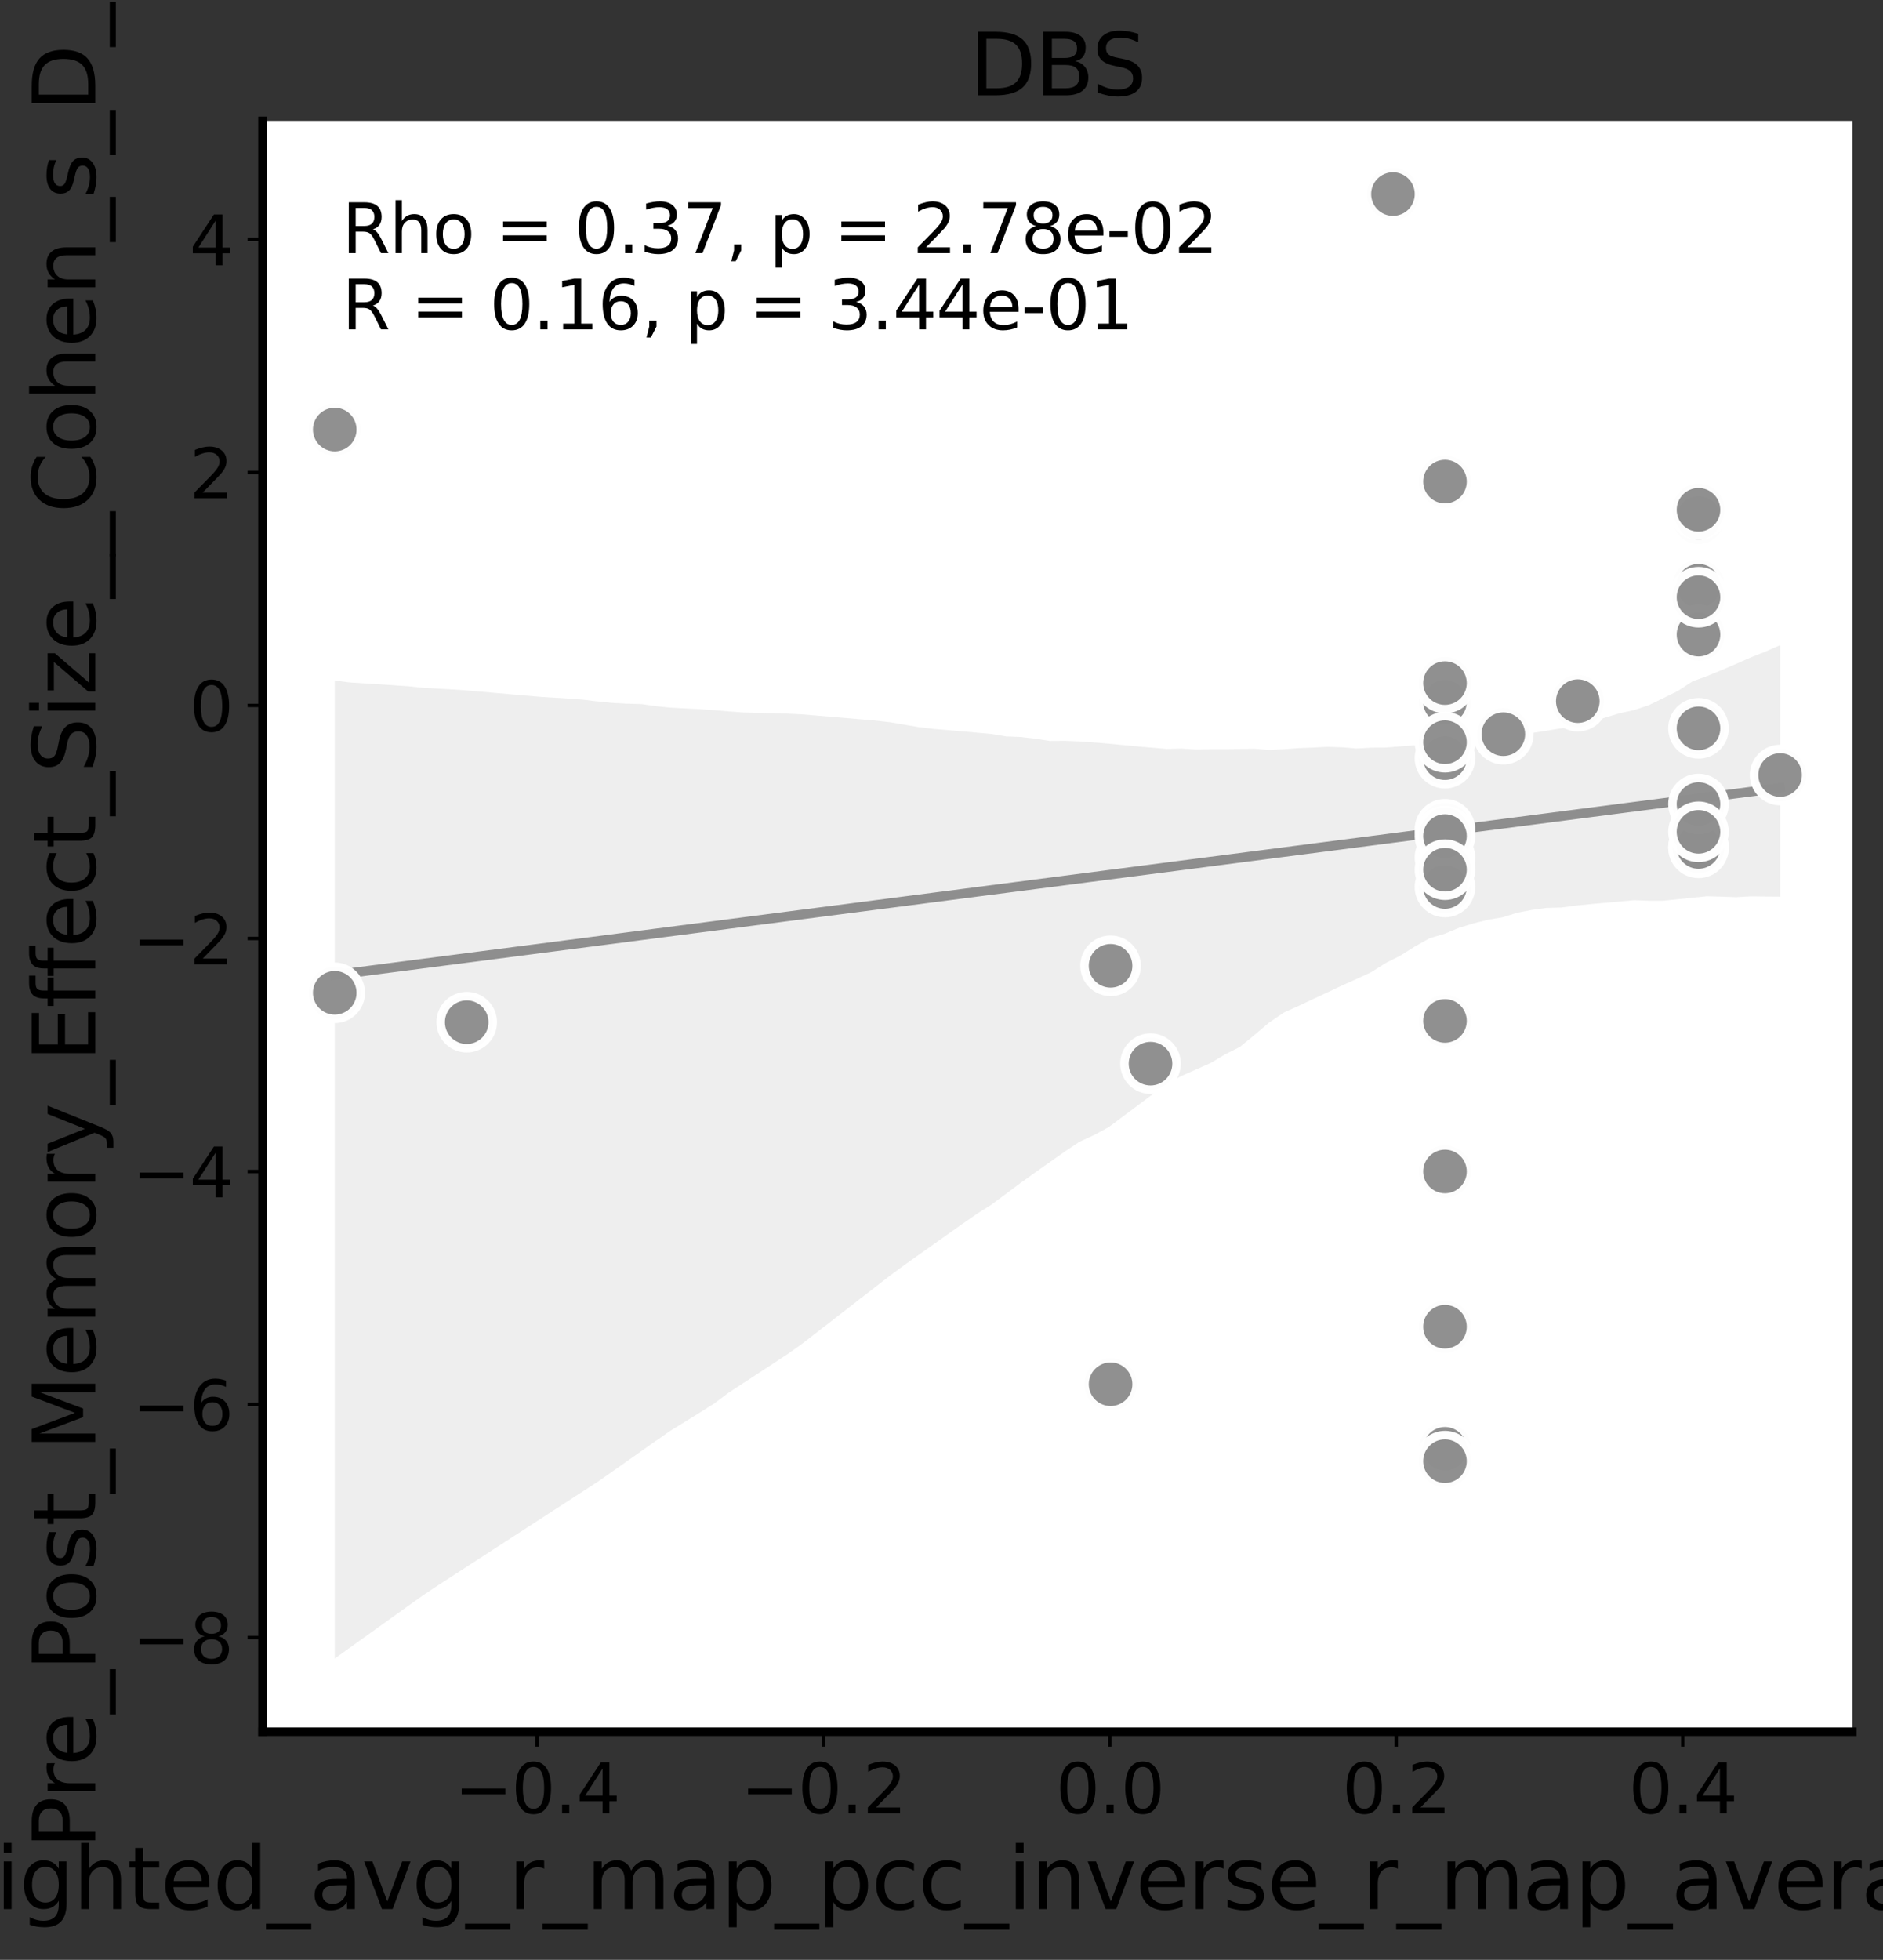 <?xml version="1.0" encoding="utf-8" standalone="no"?>
<!DOCTYPE svg PUBLIC "-//W3C//DTD SVG 1.1//EN"
  "http://www.w3.org/Graphics/SVG/1.1/DTD/svg11.dtd">
<svg xmlns:xlink="http://www.w3.org/1999/xlink" width="442.644pt" height="460.488pt" viewBox="0 0 442.644 460.488" xmlns="http://www.w3.org/2000/svg" version="1.1">
 <rect x="0" y="0" width="442.644" height="460.488" fill="#333333" stroke="none"/>
 <defs>
  <style type="text/css">*{stroke-linejoin: round; stroke-linecap: butt}</style>
 </defs>
 <g id="figure_1">
  <g id="patch_1">
   <path d="M 0 460.488 
L 442.644 460.488 
L 442.644 0 
L 0 0 
L 0 460.488 
z
" style="fill: none"/>
  </g>
  <g id="axes_1">
   <g id="patch_2">
    <path d="M 61.7 406.891 
L 435.444 406.891 
L 435.444 28.397 
L 61.7 28.397 
z
" style="fill: #ffffff"/>
   </g>
   <g id="PolyCollection_1">
    <path d="M 78.688 159.882 
L 78.688 389.686 
L 82.12 387.23 
L 85.552 384.774 
L 88.984 382.318 
L 92.416 379.862 
L 95.848 377.406 
L 99.28 374.95 
L 102.712 372.659 
L 106.144 370.434 
L 109.576 368.209 
L 113.008 365.985 
L 116.44 363.76 
L 119.872 361.535 
L 123.304 359.311 
L 126.736 357.086 
L 130.168 354.861 
L 133.6 352.637 
L 137.032 350.412 
L 140.464 348.187 
L 143.896 345.798 
L 147.328 343.375 
L 150.76 340.953 
L 154.192 338.531 
L 157.624 336.16 
L 161.056 334.037 
L 164.488 331.918 
L 167.92 329.751 
L 171.352 327.179 
L 174.784 324.939 
L 178.216 322.7 
L 181.648 320.454 
L 185.08 318.201 
L 188.512 315.768 
L 191.944 313.114 
L 195.376 310.455 
L 198.808 307.792 
L 202.24 305.13 
L 205.672 302.468 
L 209.104 299.806 
L 212.536 297.273 
L 215.968 294.842 
L 219.4 292.411 
L 222.832 289.98 
L 226.264 287.549 
L 229.696 285.178 
L 233.128 283.005 
L 236.56 280.448 
L 239.992 277.892 
L 243.424 275.426 
L 246.856 273.006 
L 250.288 270.585 
L 253.72 268.292 
L 257.152 266.715 
L 260.584 264.861 
L 264.016 262.307 
L 267.448 259.74 
L 270.88 257.171 
L 274.312 254.601 
L 277.744 252.795 
L 281.176 251.283 
L 284.608 249.76 
L 288.04 247.71 
L 291.472 245.985 
L 294.904 243.16 
L 298.336 240.271 
L 301.768 237.927 
L 305.2 236.374 
L 308.632 234.758 
L 312.064 233.171 
L 315.496 231.539 
L 318.928 230.01 
L 322.36 228.411 
L 325.792 226.248 
L 329.224 224.511 
L 332.656 222.355 
L 336.088 220.437 
L 339.52 219.434 
L 342.952 218.012 
L 346.384 216.957 
L 349.816 216.101 
L 353.248 215.522 
L 356.68 214.455 
L 360.112 213.795 
L 363.544 213.322 
L 366.976 213.239 
L 370.408 212.779 
L 373.84 212.44 
L 377.272 212.137 
L 380.704 211.833 
L 384.135 211.514 
L 387.567 211.64 
L 390.999 211.641 
L 394.431 211.287 
L 397.863 210.937 
L 401.295 210.586 
L 404.727 210.683 
L 408.159 210.806 
L 411.591 210.608 
L 415.023 210.647 
L 418.455 210.696 
L 418.455 151.593 
L 418.455 151.593 
L 415.023 153.101 
L 411.591 154.452 
L 408.159 155.969 
L 404.727 157.438 
L 401.295 158.849 
L 397.863 160.098 
L 394.431 162.341 
L 390.999 164.039 
L 387.567 165.707 
L 384.135 166.843 
L 380.704 167.593 
L 377.272 168.637 
L 373.84 169.547 
L 370.408 170.811 
L 366.976 171.129 
L 363.544 171.701 
L 360.112 172.232 
L 356.68 172.532 
L 353.248 173.082 
L 349.816 173.248 
L 346.384 173.548 
L 342.952 174.171 
L 339.52 174.772 
L 336.088 175.084 
L 332.656 175.104 
L 329.224 175.366 
L 325.792 175.644 
L 322.36 175.678 
L 318.928 175.87 
L 315.496 175.589 
L 312.064 175.473 
L 308.632 175.656 
L 305.2 175.787 
L 301.768 176.039 
L 298.336 176.202 
L 294.904 175.924 
L 291.472 175.969 
L 288.04 176.046 
L 284.608 176.042 
L 281.176 176.103 
L 277.744 175.879 
L 274.312 175.973 
L 270.88 175.678 
L 267.448 175.386 
L 264.016 175.056 
L 260.584 174.732 
L 257.152 174.448 
L 253.72 174.208 
L 250.288 174.063 
L 246.856 174.103 
L 243.424 173.576 
L 239.992 173.17 
L 236.56 173.037 
L 233.128 172.465 
L 229.696 172.151 
L 226.264 171.85 
L 222.832 171.552 
L 219.4 171.257 
L 215.968 170.85 
L 212.536 170.268 
L 209.104 169.686 
L 205.672 169.301 
L 202.24 169.003 
L 198.808 168.714 
L 195.376 168.425 
L 191.944 168.136 
L 188.512 167.847 
L 185.08 167.68 
L 181.648 167.589 
L 178.216 167.497 
L 174.784 167.406 
L 171.352 167.159 
L 167.92 166.869 
L 164.488 166.625 
L 161.056 166.45 
L 157.624 166.276 
L 154.192 165.926 
L 150.76 165.435 
L 147.328 165.34 
L 143.896 165.151 
L 140.464 164.81 
L 137.032 164.401 
L 133.6 164.133 
L 130.168 163.922 
L 126.736 163.71 
L 123.304 163.411 
L 119.872 163.11 
L 116.44 162.811 
L 113.008 162.513 
L 109.576 162.215 
L 106.144 161.978 
L 102.712 161.786 
L 99.28 161.594 
L 95.848 161.234 
L 92.416 161.008 
L 88.984 160.786 
L 85.552 160.564 
L 82.12 160.342 
L 78.688 159.882 
z
" clip-path="url(#p8b60f36606)" style="fill: #8e8e8e; fill-opacity: 0.15"/>
   </g>
   <g id="matplotlib.axis_1">
    <g id="xtick_1">
     <g id="line2d_1">
      <defs>
       <path id="mb87aa8b225" d="M 0 0 
L 0 3.5 
" style="stroke: #000000; stroke-width: 0.8"/>
      </defs>
      <g>
       <use xlink:href="#mb87aa8b225" x="126.218" y="406.891" style="stroke: #000000; stroke-width: 0.8"/>
      </g>
     </g>
     <g id="text_1">
      <!-- −0.4 -->
      <g transform="translate(106.792 426.048) scale(0.16 -0.16)">
       <defs>
        <path id="DejaVuSans-2212" d="M 678 2272 
L 4684 2272 
L 4684 1741 
L 678 1741 
L 678 2272 
z
" transform="scale(0.016)"/>
        <path id="DejaVuSans-30" d="M 2034 4250 
Q 1547 4250 1301 3770 
Q 1056 3291 1056 2328 
Q 1056 1369 1301 889 
Q 1547 409 2034 409 
Q 2525 409 2770 889 
Q 3016 1369 3016 2328 
Q 3016 3291 2770 3770 
Q 2525 4250 2034 4250 
z
M 2034 4750 
Q 2819 4750 3233 4129 
Q 3647 3509 3647 2328 
Q 3647 1150 3233 529 
Q 2819 -91 2034 -91 
Q 1250 -91 836 529 
Q 422 1150 422 2328 
Q 422 3509 836 4129 
Q 1250 4750 2034 4750 
z
" transform="scale(0.016)"/>
        <path id="DejaVuSans-2e" d="M 684 794 
L 1344 794 
L 1344 0 
L 684 0 
L 684 794 
z
" transform="scale(0.016)"/>
        <path id="DejaVuSans-34" d="M 2419 4116 
L 825 1625 
L 2419 1625 
L 2419 4116 
z
M 2253 4666 
L 3047 4666 
L 3047 1625 
L 3713 1625 
L 3713 1100 
L 3047 1100 
L 3047 0 
L 2419 0 
L 2419 1100 
L 313 1100 
L 313 1709 
L 2253 4666 
z
" transform="scale(0.016)"/>
       </defs>
       <use xlink:href="#DejaVuSans-2212"/>
       <use xlink:href="#DejaVuSans-30" x="83.789"/>
       <use xlink:href="#DejaVuSans-2e" x="147.412"/>
       <use xlink:href="#DejaVuSans-34" x="179.199"/>
      </g>
     </g>
    </g>
    <g id="xtick_2">
     <g id="line2d_2">
      <g>
       <use xlink:href="#mb87aa8b225" x="193.556" y="406.891" style="stroke: #000000; stroke-width: 0.8"/>
      </g>
     </g>
     <g id="text_2">
      <!-- −0.2 -->
      <g transform="translate(174.129 426.048) scale(0.16 -0.16)">
       <defs>
        <path id="DejaVuSans-32" d="M 1228 531 
L 3431 531 
L 3431 0 
L 469 0 
L 469 531 
Q 828 903 1448 1529 
Q 2069 2156 2228 2338 
Q 2531 2678 2651 2914 
Q 2772 3150 2772 3378 
Q 2772 3750 2511 3984 
Q 2250 4219 1831 4219 
Q 1534 4219 1204 4116 
Q 875 4013 500 3803 
L 500 4441 
Q 881 4594 1212 4672 
Q 1544 4750 1819 4750 
Q 2544 4750 2975 4387 
Q 3406 4025 3406 3419 
Q 3406 3131 3298 2873 
Q 3191 2616 2906 2266 
Q 2828 2175 2409 1742 
Q 1991 1309 1228 531 
z
" transform="scale(0.016)"/>
       </defs>
       <use xlink:href="#DejaVuSans-2212"/>
       <use xlink:href="#DejaVuSans-30" x="83.789"/>
       <use xlink:href="#DejaVuSans-2e" x="147.412"/>
       <use xlink:href="#DejaVuSans-32" x="179.199"/>
      </g>
     </g>
    </g>
    <g id="xtick_3">
     <g id="line2d_3">
      <g>
       <use xlink:href="#mb87aa8b225" x="260.893" y="406.891" style="stroke: #000000; stroke-width: 0.8"/>
      </g>
     </g>
     <g id="text_3">
      <!-- 0.0 -->
      <g transform="translate(248.171 426.048) scale(0.16 -0.16)">
       <use xlink:href="#DejaVuSans-30"/>
       <use xlink:href="#DejaVuSans-2e" x="63.623"/>
       <use xlink:href="#DejaVuSans-30" x="95.41"/>
      </g>
     </g>
    </g>
    <g id="xtick_4">
     <g id="line2d_4">
      <g>
       <use xlink:href="#mb87aa8b225" x="328.231" y="406.891" style="stroke: #000000; stroke-width: 0.8"/>
      </g>
     </g>
     <g id="text_4">
      <!-- 0.2 -->
      <g transform="translate(315.508 426.048) scale(0.16 -0.16)">
       <use xlink:href="#DejaVuSans-30"/>
       <use xlink:href="#DejaVuSans-2e" x="63.623"/>
       <use xlink:href="#DejaVuSans-32" x="95.41"/>
      </g>
     </g>
    </g>
    <g id="xtick_5">
     <g id="line2d_5">
      <g>
       <use xlink:href="#mb87aa8b225" x="395.569" y="406.891" style="stroke: #000000; stroke-width: 0.8"/>
      </g>
     </g>
     <g id="text_5">
      <!-- 0.4 -->
      <g transform="translate(382.846 426.048) scale(0.16 -0.16)">
       <use xlink:href="#DejaVuSans-30"/>
       <use xlink:href="#DejaVuSans-2e" x="63.623"/>
       <use xlink:href="#DejaVuSans-34" x="95.41"/>
      </g>
     </g>
    </g>
    <g id="text_6">
     <!-- all_datasets_weighted_avg_r_map_pcc_inverse_r_map_average_target_in_subject -->
     <g transform="translate(-159.113 448.572) scale(0.2 -0.2)">
      <defs>
       <path id="DejaVuSans-61" d="M 2194 1759 
Q 1497 1759 1228 1600 
Q 959 1441 959 1056 
Q 959 750 1161 570 
Q 1363 391 1709 391 
Q 2188 391 2477 730 
Q 2766 1069 2766 1631 
L 2766 1759 
L 2194 1759 
z
M 3341 1997 
L 3341 0 
L 2766 0 
L 2766 531 
Q 2569 213 2275 61 
Q 1981 -91 1556 -91 
Q 1019 -91 701 211 
Q 384 513 384 1019 
Q 384 1609 779 1909 
Q 1175 2209 1959 2209 
L 2766 2209 
L 2766 2266 
Q 2766 2663 2505 2880 
Q 2244 3097 1772 3097 
Q 1472 3097 1187 3025 
Q 903 2953 641 2809 
L 641 3341 
Q 956 3463 1253 3523 
Q 1550 3584 1831 3584 
Q 2591 3584 2966 3190 
Q 3341 2797 3341 1997 
z
" transform="scale(0.016)"/>
       <path id="DejaVuSans-6c" d="M 603 4863 
L 1178 4863 
L 1178 0 
L 603 0 
L 603 4863 
z
" transform="scale(0.016)"/>
       <path id="DejaVuSans-5f" d="M 3263 -1063 
L 3263 -1509 
L -63 -1509 
L -63 -1063 
L 3263 -1063 
z
" transform="scale(0.016)"/>
       <path id="DejaVuSans-64" d="M 2906 2969 
L 2906 4863 
L 3481 4863 
L 3481 0 
L 2906 0 
L 2906 525 
Q 2725 213 2448 61 
Q 2172 -91 1784 -91 
Q 1150 -91 751 415 
Q 353 922 353 1747 
Q 353 2572 751 3078 
Q 1150 3584 1784 3584 
Q 2172 3584 2448 3432 
Q 2725 3281 2906 2969 
z
M 947 1747 
Q 947 1113 1208 752 
Q 1469 391 1925 391 
Q 2381 391 2643 752 
Q 2906 1113 2906 1747 
Q 2906 2381 2643 2742 
Q 2381 3103 1925 3103 
Q 1469 3103 1208 2742 
Q 947 2381 947 1747 
z
" transform="scale(0.016)"/>
       <path id="DejaVuSans-74" d="M 1172 4494 
L 1172 3500 
L 2356 3500 
L 2356 3053 
L 1172 3053 
L 1172 1153 
Q 1172 725 1289 603 
Q 1406 481 1766 481 
L 2356 481 
L 2356 0 
L 1766 0 
Q 1100 0 847 248 
Q 594 497 594 1153 
L 594 3053 
L 172 3053 
L 172 3500 
L 594 3500 
L 594 4494 
L 1172 4494 
z
" transform="scale(0.016)"/>
       <path id="DejaVuSans-73" d="M 2834 3397 
L 2834 2853 
Q 2591 2978 2328 3040 
Q 2066 3103 1784 3103 
Q 1356 3103 1142 2972 
Q 928 2841 928 2578 
Q 928 2378 1081 2264 
Q 1234 2150 1697 2047 
L 1894 2003 
Q 2506 1872 2764 1633 
Q 3022 1394 3022 966 
Q 3022 478 2636 193 
Q 2250 -91 1575 -91 
Q 1294 -91 989 -36 
Q 684 19 347 128 
L 347 722 
Q 666 556 975 473 
Q 1284 391 1588 391 
Q 1994 391 2212 530 
Q 2431 669 2431 922 
Q 2431 1156 2273 1281 
Q 2116 1406 1581 1522 
L 1381 1569 
Q 847 1681 609 1914 
Q 372 2147 372 2553 
Q 372 3047 722 3315 
Q 1072 3584 1716 3584 
Q 2034 3584 2315 3537 
Q 2597 3491 2834 3397 
z
" transform="scale(0.016)"/>
       <path id="DejaVuSans-65" d="M 3597 1894 
L 3597 1613 
L 953 1613 
Q 991 1019 1311 708 
Q 1631 397 2203 397 
Q 2534 397 2845 478 
Q 3156 559 3463 722 
L 3463 178 
Q 3153 47 2828 -22 
Q 2503 -91 2169 -91 
Q 1331 -91 842 396 
Q 353 884 353 1716 
Q 353 2575 817 3079 
Q 1281 3584 2069 3584 
Q 2775 3584 3186 3129 
Q 3597 2675 3597 1894 
z
M 3022 2063 
Q 3016 2534 2758 2815 
Q 2500 3097 2075 3097 
Q 1594 3097 1305 2825 
Q 1016 2553 972 2059 
L 3022 2063 
z
" transform="scale(0.016)"/>
       <path id="DejaVuSans-77" d="M 269 3500 
L 844 3500 
L 1563 769 
L 2278 3500 
L 2956 3500 
L 3675 769 
L 4391 3500 
L 4966 3500 
L 4050 0 
L 3372 0 
L 2619 2869 
L 1863 0 
L 1184 0 
L 269 3500 
z
" transform="scale(0.016)"/>
       <path id="DejaVuSans-69" d="M 603 3500 
L 1178 3500 
L 1178 0 
L 603 0 
L 603 3500 
z
M 603 4863 
L 1178 4863 
L 1178 4134 
L 603 4134 
L 603 4863 
z
" transform="scale(0.016)"/>
       <path id="DejaVuSans-67" d="M 2906 1791 
Q 2906 2416 2648 2759 
Q 2391 3103 1925 3103 
Q 1463 3103 1205 2759 
Q 947 2416 947 1791 
Q 947 1169 1205 825 
Q 1463 481 1925 481 
Q 2391 481 2648 825 
Q 2906 1169 2906 1791 
z
M 3481 434 
Q 3481 -459 3084 -895 
Q 2688 -1331 1869 -1331 
Q 1566 -1331 1297 -1286 
Q 1028 -1241 775 -1147 
L 775 -588 
Q 1028 -725 1275 -790 
Q 1522 -856 1778 -856 
Q 2344 -856 2625 -561 
Q 2906 -266 2906 331 
L 2906 616 
Q 2728 306 2450 153 
Q 2172 0 1784 0 
Q 1141 0 747 490 
Q 353 981 353 1791 
Q 353 2603 747 3093 
Q 1141 3584 1784 3584 
Q 2172 3584 2450 3431 
Q 2728 3278 2906 2969 
L 2906 3500 
L 3481 3500 
L 3481 434 
z
" transform="scale(0.016)"/>
       <path id="DejaVuSans-68" d="M 3513 2113 
L 3513 0 
L 2938 0 
L 2938 2094 
Q 2938 2591 2744 2837 
Q 2550 3084 2163 3084 
Q 1697 3084 1428 2787 
Q 1159 2491 1159 1978 
L 1159 0 
L 581 0 
L 581 4863 
L 1159 4863 
L 1159 2956 
Q 1366 3272 1645 3428 
Q 1925 3584 2291 3584 
Q 2894 3584 3203 3211 
Q 3513 2838 3513 2113 
z
" transform="scale(0.016)"/>
       <path id="DejaVuSans-76" d="M 191 3500 
L 800 3500 
L 1894 563 
L 2988 3500 
L 3597 3500 
L 2284 0 
L 1503 0 
L 191 3500 
z
" transform="scale(0.016)"/>
       <path id="DejaVuSans-72" d="M 2631 2963 
Q 2534 3019 2420 3045 
Q 2306 3072 2169 3072 
Q 1681 3072 1420 2755 
Q 1159 2438 1159 1844 
L 1159 0 
L 581 0 
L 581 3500 
L 1159 3500 
L 1159 2956 
Q 1341 3275 1631 3429 
Q 1922 3584 2338 3584 
Q 2397 3584 2469 3576 
Q 2541 3569 2628 3553 
L 2631 2963 
z
" transform="scale(0.016)"/>
       <path id="DejaVuSans-6d" d="M 3328 2828 
Q 3544 3216 3844 3400 
Q 4144 3584 4550 3584 
Q 5097 3584 5394 3201 
Q 5691 2819 5691 2113 
L 5691 0 
L 5113 0 
L 5113 2094 
Q 5113 2597 4934 2840 
Q 4756 3084 4391 3084 
Q 3944 3084 3684 2787 
Q 3425 2491 3425 1978 
L 3425 0 
L 2847 0 
L 2847 2094 
Q 2847 2600 2669 2842 
Q 2491 3084 2119 3084 
Q 1678 3084 1418 2786 
Q 1159 2488 1159 1978 
L 1159 0 
L 581 0 
L 581 3500 
L 1159 3500 
L 1159 2956 
Q 1356 3278 1631 3431 
Q 1906 3584 2284 3584 
Q 2666 3584 2933 3390 
Q 3200 3197 3328 2828 
z
" transform="scale(0.016)"/>
       <path id="DejaVuSans-70" d="M 1159 525 
L 1159 -1331 
L 581 -1331 
L 581 3500 
L 1159 3500 
L 1159 2969 
Q 1341 3281 1617 3432 
Q 1894 3584 2278 3584 
Q 2916 3584 3314 3078 
Q 3713 2572 3713 1747 
Q 3713 922 3314 415 
Q 2916 -91 2278 -91 
Q 1894 -91 1617 61 
Q 1341 213 1159 525 
z
M 3116 1747 
Q 3116 2381 2855 2742 
Q 2594 3103 2138 3103 
Q 1681 3103 1420 2742 
Q 1159 2381 1159 1747 
Q 1159 1113 1420 752 
Q 1681 391 2138 391 
Q 2594 391 2855 752 
Q 3116 1113 3116 1747 
z
" transform="scale(0.016)"/>
       <path id="DejaVuSans-63" d="M 3122 3366 
L 3122 2828 
Q 2878 2963 2633 3030 
Q 2388 3097 2138 3097 
Q 1578 3097 1268 2742 
Q 959 2388 959 1747 
Q 959 1106 1268 751 
Q 1578 397 2138 397 
Q 2388 397 2633 464 
Q 2878 531 3122 666 
L 3122 134 
Q 2881 22 2623 -34 
Q 2366 -91 2075 -91 
Q 1284 -91 818 406 
Q 353 903 353 1747 
Q 353 2603 823 3093 
Q 1294 3584 2113 3584 
Q 2378 3584 2631 3529 
Q 2884 3475 3122 3366 
z
" transform="scale(0.016)"/>
       <path id="DejaVuSans-6e" d="M 3513 2113 
L 3513 0 
L 2938 0 
L 2938 2094 
Q 2938 2591 2744 2837 
Q 2550 3084 2163 3084 
Q 1697 3084 1428 2787 
Q 1159 2491 1159 1978 
L 1159 0 
L 581 0 
L 581 3500 
L 1159 3500 
L 1159 2956 
Q 1366 3272 1645 3428 
Q 1925 3584 2291 3584 
Q 2894 3584 3203 3211 
Q 3513 2838 3513 2113 
z
" transform="scale(0.016)"/>
       <path id="DejaVuSans-75" d="M 544 1381 
L 544 3500 
L 1119 3500 
L 1119 1403 
Q 1119 906 1312 657 
Q 1506 409 1894 409 
Q 2359 409 2629 706 
Q 2900 1003 2900 1516 
L 2900 3500 
L 3475 3500 
L 3475 0 
L 2900 0 
L 2900 538 
Q 2691 219 2414 64 
Q 2138 -91 1772 -91 
Q 1169 -91 856 284 
Q 544 659 544 1381 
z
M 1991 3584 
L 1991 3584 
z
" transform="scale(0.016)"/>
       <path id="DejaVuSans-62" d="M 3116 1747 
Q 3116 2381 2855 2742 
Q 2594 3103 2138 3103 
Q 1681 3103 1420 2742 
Q 1159 2381 1159 1747 
Q 1159 1113 1420 752 
Q 1681 391 2138 391 
Q 2594 391 2855 752 
Q 3116 1113 3116 1747 
z
M 1159 2969 
Q 1341 3281 1617 3432 
Q 1894 3584 2278 3584 
Q 2916 3584 3314 3078 
Q 3713 2572 3713 1747 
Q 3713 922 3314 415 
Q 2916 -91 2278 -91 
Q 1894 -91 1617 61 
Q 1341 213 1159 525 
L 1159 0 
L 581 0 
L 581 4863 
L 1159 4863 
L 1159 2969 
z
" transform="scale(0.016)"/>
       <path id="DejaVuSans-6a" d="M 603 3500 
L 1178 3500 
L 1178 -63 
Q 1178 -731 923 -1031 
Q 669 -1331 103 -1331 
L -116 -1331 
L -116 -844 
L 38 -844 
Q 366 -844 484 -692 
Q 603 -541 603 -63 
L 603 3500 
z
M 603 4863 
L 1178 4863 
L 1178 4134 
L 603 4134 
L 603 4863 
z
" transform="scale(0.016)"/>
      </defs>
      <use xlink:href="#DejaVuSans-61"/>
      <use xlink:href="#DejaVuSans-6c" x="61.279"/>
      <use xlink:href="#DejaVuSans-6c" x="89.062"/>
      <use xlink:href="#DejaVuSans-5f" x="116.846"/>
      <use xlink:href="#DejaVuSans-64" x="166.846"/>
      <use xlink:href="#DejaVuSans-61" x="230.322"/>
      <use xlink:href="#DejaVuSans-74" x="291.602"/>
      <use xlink:href="#DejaVuSans-61" x="330.811"/>
      <use xlink:href="#DejaVuSans-73" x="392.09"/>
      <use xlink:href="#DejaVuSans-65" x="444.189"/>
      <use xlink:href="#DejaVuSans-74" x="505.713"/>
      <use xlink:href="#DejaVuSans-73" x="544.922"/>
      <use xlink:href="#DejaVuSans-5f" x="597.021"/>
      <use xlink:href="#DejaVuSans-77" x="647.021"/>
      <use xlink:href="#DejaVuSans-65" x="728.809"/>
      <use xlink:href="#DejaVuSans-69" x="790.332"/>
      <use xlink:href="#DejaVuSans-67" x="818.115"/>
      <use xlink:href="#DejaVuSans-68" x="881.592"/>
      <use xlink:href="#DejaVuSans-74" x="944.971"/>
      <use xlink:href="#DejaVuSans-65" x="984.18"/>
      <use xlink:href="#DejaVuSans-64" x="1045.703"/>
      <use xlink:href="#DejaVuSans-5f" x="1109.18"/>
      <use xlink:href="#DejaVuSans-61" x="1159.18"/>
      <use xlink:href="#DejaVuSans-76" x="1220.459"/>
      <use xlink:href="#DejaVuSans-67" x="1279.639"/>
      <use xlink:href="#DejaVuSans-5f" x="1343.115"/>
      <use xlink:href="#DejaVuSans-72" x="1393.115"/>
      <use xlink:href="#DejaVuSans-5f" x="1434.229"/>
      <use xlink:href="#DejaVuSans-6d" x="1484.229"/>
      <use xlink:href="#DejaVuSans-61" x="1581.641"/>
      <use xlink:href="#DejaVuSans-70" x="1642.92"/>
      <use xlink:href="#DejaVuSans-5f" x="1706.396"/>
      <use xlink:href="#DejaVuSans-70" x="1756.396"/>
      <use xlink:href="#DejaVuSans-63" x="1819.873"/>
      <use xlink:href="#DejaVuSans-63" x="1874.854"/>
      <use xlink:href="#DejaVuSans-5f" x="1929.834"/>
      <use xlink:href="#DejaVuSans-69" x="1979.834"/>
      <use xlink:href="#DejaVuSans-6e" x="2007.617"/>
      <use xlink:href="#DejaVuSans-76" x="2070.996"/>
      <use xlink:href="#DejaVuSans-65" x="2130.176"/>
      <use xlink:href="#DejaVuSans-72" x="2191.699"/>
      <use xlink:href="#DejaVuSans-73" x="2232.812"/>
      <use xlink:href="#DejaVuSans-65" x="2284.912"/>
      <use xlink:href="#DejaVuSans-5f" x="2346.436"/>
      <use xlink:href="#DejaVuSans-72" x="2396.436"/>
      <use xlink:href="#DejaVuSans-5f" x="2437.549"/>
      <use xlink:href="#DejaVuSans-6d" x="2487.549"/>
      <use xlink:href="#DejaVuSans-61" x="2584.961"/>
      <use xlink:href="#DejaVuSans-70" x="2646.24"/>
      <use xlink:href="#DejaVuSans-5f" x="2709.717"/>
      <use xlink:href="#DejaVuSans-61" x="2759.717"/>
      <use xlink:href="#DejaVuSans-76" x="2820.996"/>
      <use xlink:href="#DejaVuSans-65" x="2880.176"/>
      <use xlink:href="#DejaVuSans-72" x="2941.699"/>
      <use xlink:href="#DejaVuSans-61" x="2982.812"/>
      <use xlink:href="#DejaVuSans-67" x="3044.092"/>
      <use xlink:href="#DejaVuSans-65" x="3107.568"/>
      <use xlink:href="#DejaVuSans-5f" x="3169.092"/>
      <use xlink:href="#DejaVuSans-74" x="3219.092"/>
      <use xlink:href="#DejaVuSans-61" x="3258.301"/>
      <use xlink:href="#DejaVuSans-72" x="3319.58"/>
      <use xlink:href="#DejaVuSans-67" x="3358.943"/>
      <use xlink:href="#DejaVuSans-65" x="3422.42"/>
      <use xlink:href="#DejaVuSans-74" x="3483.943"/>
      <use xlink:href="#DejaVuSans-5f" x="3523.152"/>
      <use xlink:href="#DejaVuSans-69" x="3573.152"/>
      <use xlink:href="#DejaVuSans-6e" x="3600.936"/>
      <use xlink:href="#DejaVuSans-5f" x="3664.314"/>
      <use xlink:href="#DejaVuSans-73" x="3714.314"/>
      <use xlink:href="#DejaVuSans-75" x="3766.414"/>
      <use xlink:href="#DejaVuSans-62" x="3829.793"/>
      <use xlink:href="#DejaVuSans-6a" x="3893.27"/>
      <use xlink:href="#DejaVuSans-65" x="3921.053"/>
      <use xlink:href="#DejaVuSans-63" x="3982.576"/>
      <use xlink:href="#DejaVuSans-74" x="4037.557"/>
     </g>
    </g>
   </g>
   <g id="matplotlib.axis_2">
    <g id="ytick_1">
     <g id="line2d_6">
      <defs>
       <path id="m7cb3d5a577" d="M 0 0 
L -3.5 0 
" style="stroke: #000000; stroke-width: 0.8"/>
      </defs>
      <g>
       <use xlink:href="#m7cb3d5a577" x="61.7" y="384.751" style="stroke: #000000; stroke-width: 0.8"/>
      </g>
     </g>
     <g id="text_7">
      <!-- −8 -->
      <g transform="translate(31.113 390.83) scale(0.16 -0.16)">
       <defs>
        <path id="DejaVuSans-38" d="M 2034 2216 
Q 1584 2216 1326 1975 
Q 1069 1734 1069 1313 
Q 1069 891 1326 650 
Q 1584 409 2034 409 
Q 2484 409 2743 651 
Q 3003 894 3003 1313 
Q 3003 1734 2745 1975 
Q 2488 2216 2034 2216 
z
M 1403 2484 
Q 997 2584 770 2862 
Q 544 3141 544 3541 
Q 544 4100 942 4425 
Q 1341 4750 2034 4750 
Q 2731 4750 3128 4425 
Q 3525 4100 3525 3541 
Q 3525 3141 3298 2862 
Q 3072 2584 2669 2484 
Q 3125 2378 3379 2068 
Q 3634 1759 3634 1313 
Q 3634 634 3220 271 
Q 2806 -91 2034 -91 
Q 1263 -91 848 271 
Q 434 634 434 1313 
Q 434 1759 690 2068 
Q 947 2378 1403 2484 
z
M 1172 3481 
Q 1172 3119 1398 2916 
Q 1625 2713 2034 2713 
Q 2441 2713 2670 2916 
Q 2900 3119 2900 3481 
Q 2900 3844 2670 4047 
Q 2441 4250 2034 4250 
Q 1625 4250 1398 4047 
Q 1172 3844 1172 3481 
z
" transform="scale(0.016)"/>
       </defs>
       <use xlink:href="#DejaVuSans-2212"/>
       <use xlink:href="#DejaVuSans-38" x="83.789"/>
      </g>
     </g>
    </g>
    <g id="ytick_2">
     <g id="line2d_7">
      <g>
       <use xlink:href="#m7cb3d5a577" x="61.7" y="330.002" style="stroke: #000000; stroke-width: 0.8"/>
      </g>
     </g>
     <g id="text_8">
      <!-- −6 -->
      <g transform="translate(31.113 336.081) scale(0.16 -0.16)">
       <defs>
        <path id="DejaVuSans-36" d="M 2113 2584 
Q 1688 2584 1439 2293 
Q 1191 2003 1191 1497 
Q 1191 994 1439 701 
Q 1688 409 2113 409 
Q 2538 409 2786 701 
Q 3034 994 3034 1497 
Q 3034 2003 2786 2293 
Q 2538 2584 2113 2584 
z
M 3366 4563 
L 3366 3988 
Q 3128 4100 2886 4159 
Q 2644 4219 2406 4219 
Q 1781 4219 1451 3797 
Q 1122 3375 1075 2522 
Q 1259 2794 1537 2939 
Q 1816 3084 2150 3084 
Q 2853 3084 3261 2657 
Q 3669 2231 3669 1497 
Q 3669 778 3244 343 
Q 2819 -91 2113 -91 
Q 1303 -91 875 529 
Q 447 1150 447 2328 
Q 447 3434 972 4092 
Q 1497 4750 2381 4750 
Q 2619 4750 2861 4703 
Q 3103 4656 3366 4563 
z
" transform="scale(0.016)"/>
       </defs>
       <use xlink:href="#DejaVuSans-2212"/>
       <use xlink:href="#DejaVuSans-36" x="83.789"/>
      </g>
     </g>
    </g>
    <g id="ytick_3">
     <g id="line2d_8">
      <g>
       <use xlink:href="#m7cb3d5a577" x="61.7" y="275.253" style="stroke: #000000; stroke-width: 0.8"/>
      </g>
     </g>
     <g id="text_9">
      <!-- −4 -->
      <g transform="translate(31.113 281.332) scale(0.16 -0.16)">
       <use xlink:href="#DejaVuSans-2212"/>
       <use xlink:href="#DejaVuSans-34" x="83.789"/>
      </g>
     </g>
    </g>
    <g id="ytick_4">
     <g id="line2d_9">
      <g>
       <use xlink:href="#m7cb3d5a577" x="61.7" y="220.504" style="stroke: #000000; stroke-width: 0.8"/>
      </g>
     </g>
     <g id="text_10">
      <!-- −2 -->
      <g transform="translate(31.113 226.582) scale(0.16 -0.16)">
       <use xlink:href="#DejaVuSans-2212"/>
       <use xlink:href="#DejaVuSans-32" x="83.789"/>
      </g>
     </g>
    </g>
    <g id="ytick_5">
     <g id="line2d_10">
      <g>
       <use xlink:href="#m7cb3d5a577" x="61.7" y="165.754" style="stroke: #000000; stroke-width: 0.8"/>
      </g>
     </g>
     <g id="text_11">
      <!-- 0 -->
      <g transform="translate(44.52 171.833) scale(0.16 -0.16)">
       <use xlink:href="#DejaVuSans-30"/>
      </g>
     </g>
    </g>
    <g id="ytick_6">
     <g id="line2d_11">
      <g>
       <use xlink:href="#m7cb3d5a577" x="61.7" y="111.005" style="stroke: #000000; stroke-width: 0.8"/>
      </g>
     </g>
     <g id="text_12">
      <!-- 2 -->
      <g transform="translate(44.52 117.084) scale(0.16 -0.16)">
       <use xlink:href="#DejaVuSans-32"/>
      </g>
     </g>
    </g>
    <g id="ytick_7">
     <g id="line2d_12">
      <g>
       <use xlink:href="#m7cb3d5a577" x="61.7" y="56.256" style="stroke: #000000; stroke-width: 0.8"/>
      </g>
     </g>
     <g id="text_13">
      <!-- 4 -->
      <g transform="translate(44.52 62.335) scale(0.16 -0.16)">
       <use xlink:href="#DejaVuSans-34"/>
      </g>
     </g>
    </g>
    <g id="text_14">
     <!-- Pre_Post_Memory_Effect_Size__Cohen_s_D_ -->
     <g transform="translate(22.397 434.422) rotate(-90) scale(0.2 -0.2)">
      <defs>
       <path id="DejaVuSans-50" d="M 1259 4147 
L 1259 2394 
L 2053 2394 
Q 2494 2394 2734 2622 
Q 2975 2850 2975 3272 
Q 2975 3691 2734 3919 
Q 2494 4147 2053 4147 
L 1259 4147 
z
M 628 4666 
L 2053 4666 
Q 2838 4666 3239 4311 
Q 3641 3956 3641 3272 
Q 3641 2581 3239 2228 
Q 2838 1875 2053 1875 
L 1259 1875 
L 1259 0 
L 628 0 
L 628 4666 
z
" transform="scale(0.016)"/>
       <path id="DejaVuSans-6f" d="M 1959 3097 
Q 1497 3097 1228 2736 
Q 959 2375 959 1747 
Q 959 1119 1226 758 
Q 1494 397 1959 397 
Q 2419 397 2687 759 
Q 2956 1122 2956 1747 
Q 2956 2369 2687 2733 
Q 2419 3097 1959 3097 
z
M 1959 3584 
Q 2709 3584 3137 3096 
Q 3566 2609 3566 1747 
Q 3566 888 3137 398 
Q 2709 -91 1959 -91 
Q 1206 -91 779 398 
Q 353 888 353 1747 
Q 353 2609 779 3096 
Q 1206 3584 1959 3584 
z
" transform="scale(0.016)"/>
       <path id="DejaVuSans-4d" d="M 628 4666 
L 1569 4666 
L 2759 1491 
L 3956 4666 
L 4897 4666 
L 4897 0 
L 4281 0 
L 4281 4097 
L 3078 897 
L 2444 897 
L 1241 4097 
L 1241 0 
L 628 0 
L 628 4666 
z
" transform="scale(0.016)"/>
       <path id="DejaVuSans-79" d="M 2059 -325 
Q 1816 -950 1584 -1140 
Q 1353 -1331 966 -1331 
L 506 -1331 
L 506 -850 
L 844 -850 
Q 1081 -850 1212 -737 
Q 1344 -625 1503 -206 
L 1606 56 
L 191 3500 
L 800 3500 
L 1894 763 
L 2988 3500 
L 3597 3500 
L 2059 -325 
z
" transform="scale(0.016)"/>
       <path id="DejaVuSans-45" d="M 628 4666 
L 3578 4666 
L 3578 4134 
L 1259 4134 
L 1259 2753 
L 3481 2753 
L 3481 2222 
L 1259 2222 
L 1259 531 
L 3634 531 
L 3634 0 
L 628 0 
L 628 4666 
z
" transform="scale(0.016)"/>
       <path id="DejaVuSans-66" d="M 2375 4863 
L 2375 4384 
L 1825 4384 
Q 1516 4384 1395 4259 
Q 1275 4134 1275 3809 
L 1275 3500 
L 2222 3500 
L 2222 3053 
L 1275 3053 
L 1275 0 
L 697 0 
L 697 3053 
L 147 3053 
L 147 3500 
L 697 3500 
L 697 3744 
Q 697 4328 969 4595 
Q 1241 4863 1831 4863 
L 2375 4863 
z
" transform="scale(0.016)"/>
       <path id="DejaVuSans-53" d="M 3425 4513 
L 3425 3897 
Q 3066 4069 2747 4153 
Q 2428 4238 2131 4238 
Q 1616 4238 1336 4038 
Q 1056 3838 1056 3469 
Q 1056 3159 1242 3001 
Q 1428 2844 1947 2747 
L 2328 2669 
Q 3034 2534 3370 2195 
Q 3706 1856 3706 1288 
Q 3706 609 3251 259 
Q 2797 -91 1919 -91 
Q 1588 -91 1214 -16 
Q 841 59 441 206 
L 441 856 
Q 825 641 1194 531 
Q 1563 422 1919 422 
Q 2459 422 2753 634 
Q 3047 847 3047 1241 
Q 3047 1584 2836 1778 
Q 2625 1972 2144 2069 
L 1759 2144 
Q 1053 2284 737 2584 
Q 422 2884 422 3419 
Q 422 4038 858 4394 
Q 1294 4750 2059 4750 
Q 2388 4750 2728 4690 
Q 3069 4631 3425 4513 
z
" transform="scale(0.016)"/>
       <path id="DejaVuSans-7a" d="M 353 3500 
L 3084 3500 
L 3084 2975 
L 922 459 
L 3084 459 
L 3084 0 
L 275 0 
L 275 525 
L 2438 3041 
L 353 3041 
L 353 3500 
z
" transform="scale(0.016)"/>
       <path id="DejaVuSans-43" d="M 4122 4306 
L 4122 3641 
Q 3803 3938 3442 4084 
Q 3081 4231 2675 4231 
Q 1875 4231 1450 3742 
Q 1025 3253 1025 2328 
Q 1025 1406 1450 917 
Q 1875 428 2675 428 
Q 3081 428 3442 575 
Q 3803 722 4122 1019 
L 4122 359 
Q 3791 134 3420 21 
Q 3050 -91 2638 -91 
Q 1578 -91 968 557 
Q 359 1206 359 2328 
Q 359 3453 968 4101 
Q 1578 4750 2638 4750 
Q 3056 4750 3426 4639 
Q 3797 4528 4122 4306 
z
" transform="scale(0.016)"/>
       <path id="DejaVuSans-44" d="M 1259 4147 
L 1259 519 
L 2022 519 
Q 2988 519 3436 956 
Q 3884 1394 3884 2338 
Q 3884 3275 3436 3711 
Q 2988 4147 2022 4147 
L 1259 4147 
z
M 628 4666 
L 1925 4666 
Q 3281 4666 3915 4102 
Q 4550 3538 4550 2338 
Q 4550 1131 3912 565 
Q 3275 0 1925 0 
L 628 0 
L 628 4666 
z
" transform="scale(0.016)"/>
      </defs>
      <use xlink:href="#DejaVuSans-50"/>
      <use xlink:href="#DejaVuSans-72" x="58.553"/>
      <use xlink:href="#DejaVuSans-65" x="97.416"/>
      <use xlink:href="#DejaVuSans-5f" x="158.939"/>
      <use xlink:href="#DejaVuSans-50" x="208.939"/>
      <use xlink:href="#DejaVuSans-6f" x="265.617"/>
      <use xlink:href="#DejaVuSans-73" x="326.799"/>
      <use xlink:href="#DejaVuSans-74" x="378.898"/>
      <use xlink:href="#DejaVuSans-5f" x="418.107"/>
      <use xlink:href="#DejaVuSans-4d" x="468.107"/>
      <use xlink:href="#DejaVuSans-65" x="554.387"/>
      <use xlink:href="#DejaVuSans-6d" x="615.91"/>
      <use xlink:href="#DejaVuSans-6f" x="713.322"/>
      <use xlink:href="#DejaVuSans-72" x="774.504"/>
      <use xlink:href="#DejaVuSans-79" x="815.617"/>
      <use xlink:href="#DejaVuSans-5f" x="874.797"/>
      <use xlink:href="#DejaVuSans-45" x="924.797"/>
      <use xlink:href="#DejaVuSans-66" x="987.98"/>
      <use xlink:href="#DejaVuSans-66" x="1023.186"/>
      <use xlink:href="#DejaVuSans-65" x="1058.391"/>
      <use xlink:href="#DejaVuSans-63" x="1119.914"/>
      <use xlink:href="#DejaVuSans-74" x="1174.895"/>
      <use xlink:href="#DejaVuSans-5f" x="1214.104"/>
      <use xlink:href="#DejaVuSans-53" x="1264.104"/>
      <use xlink:href="#DejaVuSans-69" x="1327.58"/>
      <use xlink:href="#DejaVuSans-7a" x="1355.363"/>
      <use xlink:href="#DejaVuSans-65" x="1407.854"/>
      <use xlink:href="#DejaVuSans-5f" x="1469.377"/>
      <use xlink:href="#DejaVuSans-5f" x="1519.377"/>
      <use xlink:href="#DejaVuSans-43" x="1569.377"/>
      <use xlink:href="#DejaVuSans-6f" x="1639.201"/>
      <use xlink:href="#DejaVuSans-68" x="1700.383"/>
      <use xlink:href="#DejaVuSans-65" x="1763.762"/>
      <use xlink:href="#DejaVuSans-6e" x="1825.285"/>
      <use xlink:href="#DejaVuSans-5f" x="1888.664"/>
      <use xlink:href="#DejaVuSans-73" x="1938.664"/>
      <use xlink:href="#DejaVuSans-5f" x="1990.764"/>
      <use xlink:href="#DejaVuSans-44" x="2040.764"/>
      <use xlink:href="#DejaVuSans-5f" x="2117.766"/>
     </g>
    </g>
   </g>
   <g id="line2d_13">
    <path d="M 78.688 229.089 
L 82.12 228.645 
L 85.552 228.201 
L 88.984 227.757 
L 92.416 227.313 
L 95.848 226.868 
L 99.28 226.424 
L 102.712 225.98 
L 106.144 225.536 
L 109.576 225.092 
L 113.008 224.648 
L 116.44 224.203 
L 119.872 223.759 
L 123.304 223.315 
L 126.736 222.871 
L 130.168 222.427 
L 133.6 221.982 
L 137.032 221.538 
L 140.464 221.094 
L 143.896 220.65 
L 147.328 220.206 
L 150.76 219.761 
L 154.192 219.317 
L 157.624 218.873 
L 161.056 218.429 
L 164.488 217.985 
L 167.92 217.541 
L 171.352 217.096 
L 174.784 216.652 
L 178.216 216.208 
L 181.648 215.764 
L 185.08 215.32 
L 188.512 214.875 
L 191.944 214.431 
L 195.376 213.987 
L 198.808 213.543 
L 202.24 213.099 
L 205.672 212.655 
L 209.104 212.21 
L 212.536 211.766 
L 215.968 211.322 
L 219.4 210.878 
L 222.832 210.434 
L 226.264 209.989 
L 229.696 209.545 
L 233.128 209.101 
L 236.56 208.657 
L 239.992 208.213 
L 243.424 207.769 
L 246.856 207.324 
L 250.288 206.88 
L 253.72 206.436 
L 257.152 205.992 
L 260.584 205.548 
L 264.016 205.103 
L 267.448 204.659 
L 270.88 204.215 
L 274.312 203.771 
L 277.744 203.327 
L 281.176 202.882 
L 284.608 202.438 
L 288.04 201.994 
L 291.472 201.55 
L 294.904 201.106 
L 298.336 200.662 
L 301.768 200.217 
L 305.2 199.773 
L 308.632 199.329 
L 312.064 198.885 
L 315.496 198.441 
L 318.928 197.996 
L 322.36 197.552 
L 325.792 197.108 
L 329.224 196.664 
L 332.656 196.22 
L 336.088 195.776 
L 339.52 195.331 
L 342.952 194.887 
L 346.384 194.443 
L 349.816 193.999 
L 353.248 193.555 
L 356.68 193.11 
L 360.112 192.666 
L 363.544 192.222 
L 366.976 191.778 
L 370.408 191.334 
L 373.84 190.889 
L 377.272 190.445 
L 380.704 190.001 
L 384.135 189.557 
L 387.567 189.113 
L 390.999 188.669 
L 394.431 188.224 
L 397.863 187.78 
L 401.295 187.336 
L 404.727 186.892 
L 408.159 186.448 
L 411.591 186.003 
L 415.023 185.559 
L 418.455 185.115 
" clip-path="url(#p8b60f36606)" style="fill: none; stroke: #8e8e8e; stroke-width: 2.25; stroke-linecap: square"/>
   </g>
   <g id="patch_3">
    <path d="M 61.7 406.891 
L 61.7 28.397 
" style="fill: none; stroke: #000000; stroke-width: 2; stroke-linejoin: miter; stroke-linecap: square"/>
   </g>
   <g id="patch_4">
    <path d="M 61.7 406.891 
L 435.444 406.891 
" style="fill: none; stroke: #000000; stroke-width: 2; stroke-linejoin: miter; stroke-linecap: square"/>
   </g>
   <g id="PathCollection_1">
    <defs>
     <path id="m1da3c2144b" d="M 0 6.124 
C 1.624 6.124 3.182 5.478 4.33 4.33 
C 5.478 3.182 6.124 1.624 6.124 0 
C 6.124 -1.624 5.478 -3.182 4.33 -4.33 
C 3.182 -5.478 1.624 -6.124 0 -6.124 
C -1.624 -6.124 -3.182 -5.478 -4.33 -4.33 
C -5.478 -3.182 -6.124 -1.624 -6.124 0 
C -6.124 1.624 -5.478 3.182 -4.33 4.33 
C -3.182 5.478 -1.624 6.124 0 6.124 
z
" style="stroke: #ffffff; stroke-opacity: 0.98; stroke-width: 2"/>
    </defs>
    <g clip-path="url(#p8b60f36606)">
     <use xlink:href="#m1da3c2144b" x="399.273" y="121.722" style="fill: #8e8e8e; fill-opacity: 0.98; stroke: #ffffff; stroke-opacity: 0.98; stroke-width: 2"/>
     <use xlink:href="#m1da3c2144b" x="339.674" y="340.413" style="fill: #8e8e8e; fill-opacity: 0.98; stroke: #ffffff; stroke-opacity: 0.98; stroke-width: 2"/>
     <use xlink:href="#m1da3c2144b" x="353.391" y="172.504" style="fill: #8e8e8e; fill-opacity: 0.98; stroke: #ffffff; stroke-opacity: 0.98; stroke-width: 2"/>
     <use xlink:href="#m1da3c2144b" x="339.674" y="239.877" style="fill: #8e8e8e; fill-opacity: 0.98; stroke: #ffffff; stroke-opacity: 0.98; stroke-width: 2"/>
     <use xlink:href="#m1da3c2144b" x="399.273" y="137.638" style="fill: #8e8e8e; fill-opacity: 0.98; stroke: #ffffff; stroke-opacity: 0.98; stroke-width: 2"/>
     <use xlink:href="#m1da3c2144b" x="370.899" y="164.747" style="fill: #8e8e8e; fill-opacity: 0.98; stroke: #ffffff; stroke-opacity: 0.98; stroke-width: 2"/>
     <use xlink:href="#m1da3c2144b" x="339.674" y="164.917" style="fill: #8e8e8e; fill-opacity: 0.98; stroke: #ffffff; stroke-opacity: 0.98; stroke-width: 2"/>
     <use xlink:href="#m1da3c2144b" x="399.273" y="199.207" style="fill: #8e8e8e; fill-opacity: 0.98; stroke: #ffffff; stroke-opacity: 0.98; stroke-width: 2"/>
     <use xlink:href="#m1da3c2144b" x="418.455" y="182.102" style="fill: #8e8e8e; fill-opacity: 0.98; stroke: #ffffff; stroke-opacity: 0.98; stroke-width: 2"/>
     <use xlink:href="#m1da3c2144b" x="109.711" y="240.178" style="fill: #8e8e8e; fill-opacity: 0.98; stroke: #ffffff; stroke-opacity: 0.98; stroke-width: 2"/>
     <use xlink:href="#m1da3c2144b" x="399.273" y="199.008" style="fill: #8e8e8e; fill-opacity: 0.98; stroke: #ffffff; stroke-opacity: 0.98; stroke-width: 2"/>
     <use xlink:href="#m1da3c2144b" x="339.674" y="201.474" style="fill: #8e8e8e; fill-opacity: 0.98; stroke: #ffffff; stroke-opacity: 0.98; stroke-width: 2"/>
     <use xlink:href="#m1da3c2144b" x="339.674" y="208.41" style="fill: #8e8e8e; fill-opacity: 0.98; stroke: #ffffff; stroke-opacity: 0.98; stroke-width: 2"/>
     <use xlink:href="#m1da3c2144b" x="327.448" y="45.601" style="fill: #8e8e8e; fill-opacity: 0.98; stroke: #ffffff; stroke-opacity: 0.98; stroke-width: 2"/>
     <use xlink:href="#m1da3c2144b" x="78.688" y="100.93" style="fill: #8e8e8e; fill-opacity: 0.98; stroke: #ffffff; stroke-opacity: 0.98; stroke-width: 2"/>
     <use xlink:href="#m1da3c2144b" x="261.068" y="325.244" style="fill: #8e8e8e; fill-opacity: 0.98; stroke: #ffffff; stroke-opacity: 0.98; stroke-width: 2"/>
     <use xlink:href="#m1da3c2144b" x="261.068" y="226.928" style="fill: #8e8e8e; fill-opacity: 0.98; stroke: #ffffff; stroke-opacity: 0.98; stroke-width: 2"/>
     <use xlink:href="#m1da3c2144b" x="399.273" y="119.787" style="fill: #8e8e8e; fill-opacity: 0.98; stroke: #ffffff; stroke-opacity: 0.98; stroke-width: 2"/>
     <use xlink:href="#m1da3c2144b" x="339.674" y="113.153" style="fill: #8e8e8e; fill-opacity: 0.98; stroke: #ffffff; stroke-opacity: 0.98; stroke-width: 2"/>
     <use xlink:href="#m1da3c2144b" x="399.273" y="149.11" style="fill: #8e8e8e; fill-opacity: 0.98; stroke: #ffffff; stroke-opacity: 0.98; stroke-width: 2"/>
     <use xlink:href="#m1da3c2144b" x="339.674" y="275.253" style="fill: #8e8e8e; fill-opacity: 0.98; stroke: #ffffff; stroke-opacity: 0.98; stroke-width: 2"/>
     <use xlink:href="#m1da3c2144b" x="399.273" y="188.921" style="fill: #8e8e8e; fill-opacity: 0.98; stroke: #ffffff; stroke-opacity: 0.98; stroke-width: 2"/>
     <use xlink:href="#m1da3c2144b" x="399.273" y="140.328" style="fill: #8e8e8e; fill-opacity: 0.98; stroke: #ffffff; stroke-opacity: 0.98; stroke-width: 2"/>
     <use xlink:href="#m1da3c2144b" x="339.674" y="194.846" style="fill: #8e8e8e; fill-opacity: 0.98; stroke: #ffffff; stroke-opacity: 0.98; stroke-width: 2"/>
     <use xlink:href="#m1da3c2144b" x="78.688" y="233.274" style="fill: #8e8e8e; fill-opacity: 0.98; stroke: #ffffff; stroke-opacity: 0.98; stroke-width: 2"/>
     <use xlink:href="#m1da3c2144b" x="399.273" y="171.129" style="fill: #8e8e8e; fill-opacity: 0.98; stroke: #ffffff; stroke-opacity: 0.98; stroke-width: 2"/>
     <use xlink:href="#m1da3c2144b" x="339.674" y="160.502" style="fill: #8e8e8e; fill-opacity: 0.98; stroke: #ffffff; stroke-opacity: 0.98; stroke-width: 2"/>
     <use xlink:href="#m1da3c2144b" x="339.674" y="178.144" style="fill: #8e8e8e; fill-opacity: 0.98; stroke: #ffffff; stroke-opacity: 0.98; stroke-width: 2"/>
     <use xlink:href="#m1da3c2144b" x="339.674" y="196.444" style="fill: #8e8e8e; fill-opacity: 0.98; stroke: #ffffff; stroke-opacity: 0.98; stroke-width: 2"/>
     <use xlink:href="#m1da3c2144b" x="270.457" y="249.922" style="fill: #8e8e8e; fill-opacity: 0.98; stroke: #ffffff; stroke-opacity: 0.98; stroke-width: 2"/>
     <use xlink:href="#m1da3c2144b" x="339.674" y="174.395" style="fill: #8e8e8e; fill-opacity: 0.98; stroke: #ffffff; stroke-opacity: 0.98; stroke-width: 2"/>
     <use xlink:href="#m1da3c2144b" x="339.674" y="343.32" style="fill: #8e8e8e; fill-opacity: 0.98; stroke: #ffffff; stroke-opacity: 0.98; stroke-width: 2"/>
     <use xlink:href="#m1da3c2144b" x="339.674" y="311.733" style="fill: #8e8e8e; fill-opacity: 0.98; stroke: #ffffff; stroke-opacity: 0.98; stroke-width: 2"/>
     <use xlink:href="#m1da3c2144b" x="399.273" y="195.45" style="fill: #8e8e8e; fill-opacity: 0.98; stroke: #ffffff; stroke-opacity: 0.98; stroke-width: 2"/>
     <use xlink:href="#m1da3c2144b" x="339.674" y="204.344" style="fill: #8e8e8e; fill-opacity: 0.98; stroke: #ffffff; stroke-opacity: 0.98; stroke-width: 2"/>
    </g>
   </g>
   <g id="text_15">
    <g id="patch_5">
     <path d="M 76.387 84.723 
L 290.145 84.723 
L 290.145 43.322 
L 76.387 43.322 
L 76.387 84.723 
z
" style="fill: none; opacity: 0"/>
    </g>
    <!-- Rho = 0.37, p = 2.78e-02 -->
    <g transform="translate(80.387 59.479) scale(0.16 -0.16)">
     <defs>
      <path id="DejaVuSans-52" d="M 2841 2188 
Q 3044 2119 3236 1894 
Q 3428 1669 3622 1275 
L 4263 0 
L 3584 0 
L 2988 1197 
Q 2756 1666 2539 1819 
Q 2322 1972 1947 1972 
L 1259 1972 
L 1259 0 
L 628 0 
L 628 4666 
L 2053 4666 
Q 2853 4666 3247 4331 
Q 3641 3997 3641 3322 
Q 3641 2881 3436 2590 
Q 3231 2300 2841 2188 
z
M 1259 4147 
L 1259 2491 
L 2053 2491 
Q 2509 2491 2742 2702 
Q 2975 2913 2975 3322 
Q 2975 3731 2742 3939 
Q 2509 4147 2053 4147 
L 1259 4147 
z
" transform="scale(0.016)"/>
      <path id="DejaVuSans-20" transform="scale(0.016)"/>
      <path id="DejaVuSans-3d" d="M 678 2906 
L 4684 2906 
L 4684 2381 
L 678 2381 
L 678 2906 
z
M 678 1631 
L 4684 1631 
L 4684 1100 
L 678 1100 
L 678 1631 
z
" transform="scale(0.016)"/>
      <path id="DejaVuSans-33" d="M 2597 2516 
Q 3050 2419 3304 2112 
Q 3559 1806 3559 1356 
Q 3559 666 3084 287 
Q 2609 -91 1734 -91 
Q 1441 -91 1130 -33 
Q 819 25 488 141 
L 488 750 
Q 750 597 1062 519 
Q 1375 441 1716 441 
Q 2309 441 2620 675 
Q 2931 909 2931 1356 
Q 2931 1769 2642 2001 
Q 2353 2234 1838 2234 
L 1294 2234 
L 1294 2753 
L 1863 2753 
Q 2328 2753 2575 2939 
Q 2822 3125 2822 3475 
Q 2822 3834 2567 4026 
Q 2313 4219 1838 4219 
Q 1578 4219 1281 4162 
Q 984 4106 628 3988 
L 628 4550 
Q 988 4650 1302 4700 
Q 1616 4750 1894 4750 
Q 2613 4750 3031 4423 
Q 3450 4097 3450 3541 
Q 3450 3153 3228 2886 
Q 3006 2619 2597 2516 
z
" transform="scale(0.016)"/>
      <path id="DejaVuSans-37" d="M 525 4666 
L 3525 4666 
L 3525 4397 
L 1831 0 
L 1172 0 
L 2766 4134 
L 525 4134 
L 525 4666 
z
" transform="scale(0.016)"/>
      <path id="DejaVuSans-2c" d="M 750 794 
L 1409 794 
L 1409 256 
L 897 -744 
L 494 -744 
L 750 256 
L 750 794 
z
" transform="scale(0.016)"/>
      <path id="DejaVuSans-2d" d="M 313 2009 
L 1997 2009 
L 1997 1497 
L 313 1497 
L 313 2009 
z
" transform="scale(0.016)"/>
     </defs>
     <use xlink:href="#DejaVuSans-52"/>
     <use xlink:href="#DejaVuSans-68" x="69.482"/>
     <use xlink:href="#DejaVuSans-6f" x="132.861"/>
     <use xlink:href="#DejaVuSans-20" x="194.043"/>
     <use xlink:href="#DejaVuSans-3d" x="225.83"/>
     <use xlink:href="#DejaVuSans-20" x="309.619"/>
     <use xlink:href="#DejaVuSans-30" x="341.406"/>
     <use xlink:href="#DejaVuSans-2e" x="405.029"/>
     <use xlink:href="#DejaVuSans-33" x="436.816"/>
     <use xlink:href="#DejaVuSans-37" x="500.439"/>
     <use xlink:href="#DejaVuSans-2c" x="564.062"/>
     <use xlink:href="#DejaVuSans-20" x="595.85"/>
     <use xlink:href="#DejaVuSans-70" x="627.637"/>
     <use xlink:href="#DejaVuSans-20" x="691.113"/>
     <use xlink:href="#DejaVuSans-3d" x="722.9"/>
     <use xlink:href="#DejaVuSans-20" x="806.689"/>
     <use xlink:href="#DejaVuSans-32" x="838.477"/>
     <use xlink:href="#DejaVuSans-2e" x="902.1"/>
     <use xlink:href="#DejaVuSans-37" x="933.887"/>
     <use xlink:href="#DejaVuSans-38" x="997.51"/>
     <use xlink:href="#DejaVuSans-65" x="1061.133"/>
     <use xlink:href="#DejaVuSans-2d" x="1122.656"/>
     <use xlink:href="#DejaVuSans-30" x="1158.74"/>
     <use xlink:href="#DejaVuSans-32" x="1222.363"/>
    </g>
    <!-- R = 0.16, p = 3.44e-01 -->
    <g transform="translate(80.387 77.396) scale(0.16 -0.16)">
     <defs>
      <path id="DejaVuSans-31" d="M 794 531 
L 1825 531 
L 1825 4091 
L 703 3866 
L 703 4441 
L 1819 4666 
L 2450 4666 
L 2450 531 
L 3481 531 
L 3481 0 
L 794 0 
L 794 531 
z
" transform="scale(0.016)"/>
     </defs>
     <use xlink:href="#DejaVuSans-52"/>
     <use xlink:href="#DejaVuSans-20" x="69.482"/>
     <use xlink:href="#DejaVuSans-3d" x="101.27"/>
     <use xlink:href="#DejaVuSans-20" x="185.059"/>
     <use xlink:href="#DejaVuSans-30" x="216.846"/>
     <use xlink:href="#DejaVuSans-2e" x="280.469"/>
     <use xlink:href="#DejaVuSans-31" x="312.256"/>
     <use xlink:href="#DejaVuSans-36" x="375.879"/>
     <use xlink:href="#DejaVuSans-2c" x="439.502"/>
     <use xlink:href="#DejaVuSans-20" x="471.289"/>
     <use xlink:href="#DejaVuSans-70" x="503.076"/>
     <use xlink:href="#DejaVuSans-20" x="566.553"/>
     <use xlink:href="#DejaVuSans-3d" x="598.34"/>
     <use xlink:href="#DejaVuSans-20" x="682.129"/>
     <use xlink:href="#DejaVuSans-33" x="713.916"/>
     <use xlink:href="#DejaVuSans-2e" x="777.539"/>
     <use xlink:href="#DejaVuSans-34" x="809.326"/>
     <use xlink:href="#DejaVuSans-34" x="872.949"/>
     <use xlink:href="#DejaVuSans-65" x="936.572"/>
     <use xlink:href="#DejaVuSans-2d" x="998.096"/>
     <use xlink:href="#DejaVuSans-30" x="1034.18"/>
     <use xlink:href="#DejaVuSans-31" x="1097.803"/>
    </g>
   </g>
   <g id="text_16">
    <!-- DBS -->
    <g transform="translate(227.838 22.397) scale(0.2 -0.2)">
     <defs>
      <path id="DejaVuSans-42" d="M 1259 2228 
L 1259 519 
L 2272 519 
Q 2781 519 3026 730 
Q 3272 941 3272 1375 
Q 3272 1813 3026 2020 
Q 2781 2228 2272 2228 
L 1259 2228 
z
M 1259 4147 
L 1259 2741 
L 2194 2741 
Q 2656 2741 2882 2914 
Q 3109 3088 3109 3444 
Q 3109 3797 2882 3972 
Q 2656 4147 2194 4147 
L 1259 4147 
z
M 628 4666 
L 2241 4666 
Q 2963 4666 3353 4366 
Q 3744 4066 3744 3513 
Q 3744 3084 3544 2831 
Q 3344 2578 2956 2516 
Q 3422 2416 3680 2098 
Q 3938 1781 3938 1306 
Q 3938 681 3513 340 
Q 3088 0 2303 0 
L 628 0 
L 628 4666 
z
" transform="scale(0.016)"/>
     </defs>
     <use xlink:href="#DejaVuSans-44"/>
     <use xlink:href="#DejaVuSans-42" x="77.002"/>
     <use xlink:href="#DejaVuSans-53" x="143.855"/>
    </g>
   </g>
  </g>
 </g>
 <defs>
  <clipPath id="p8b60f36606">
   <rect x="61.7" y="28.397" width="373.744" height="378.494"/>
  </clipPath>
 </defs>
</svg>
